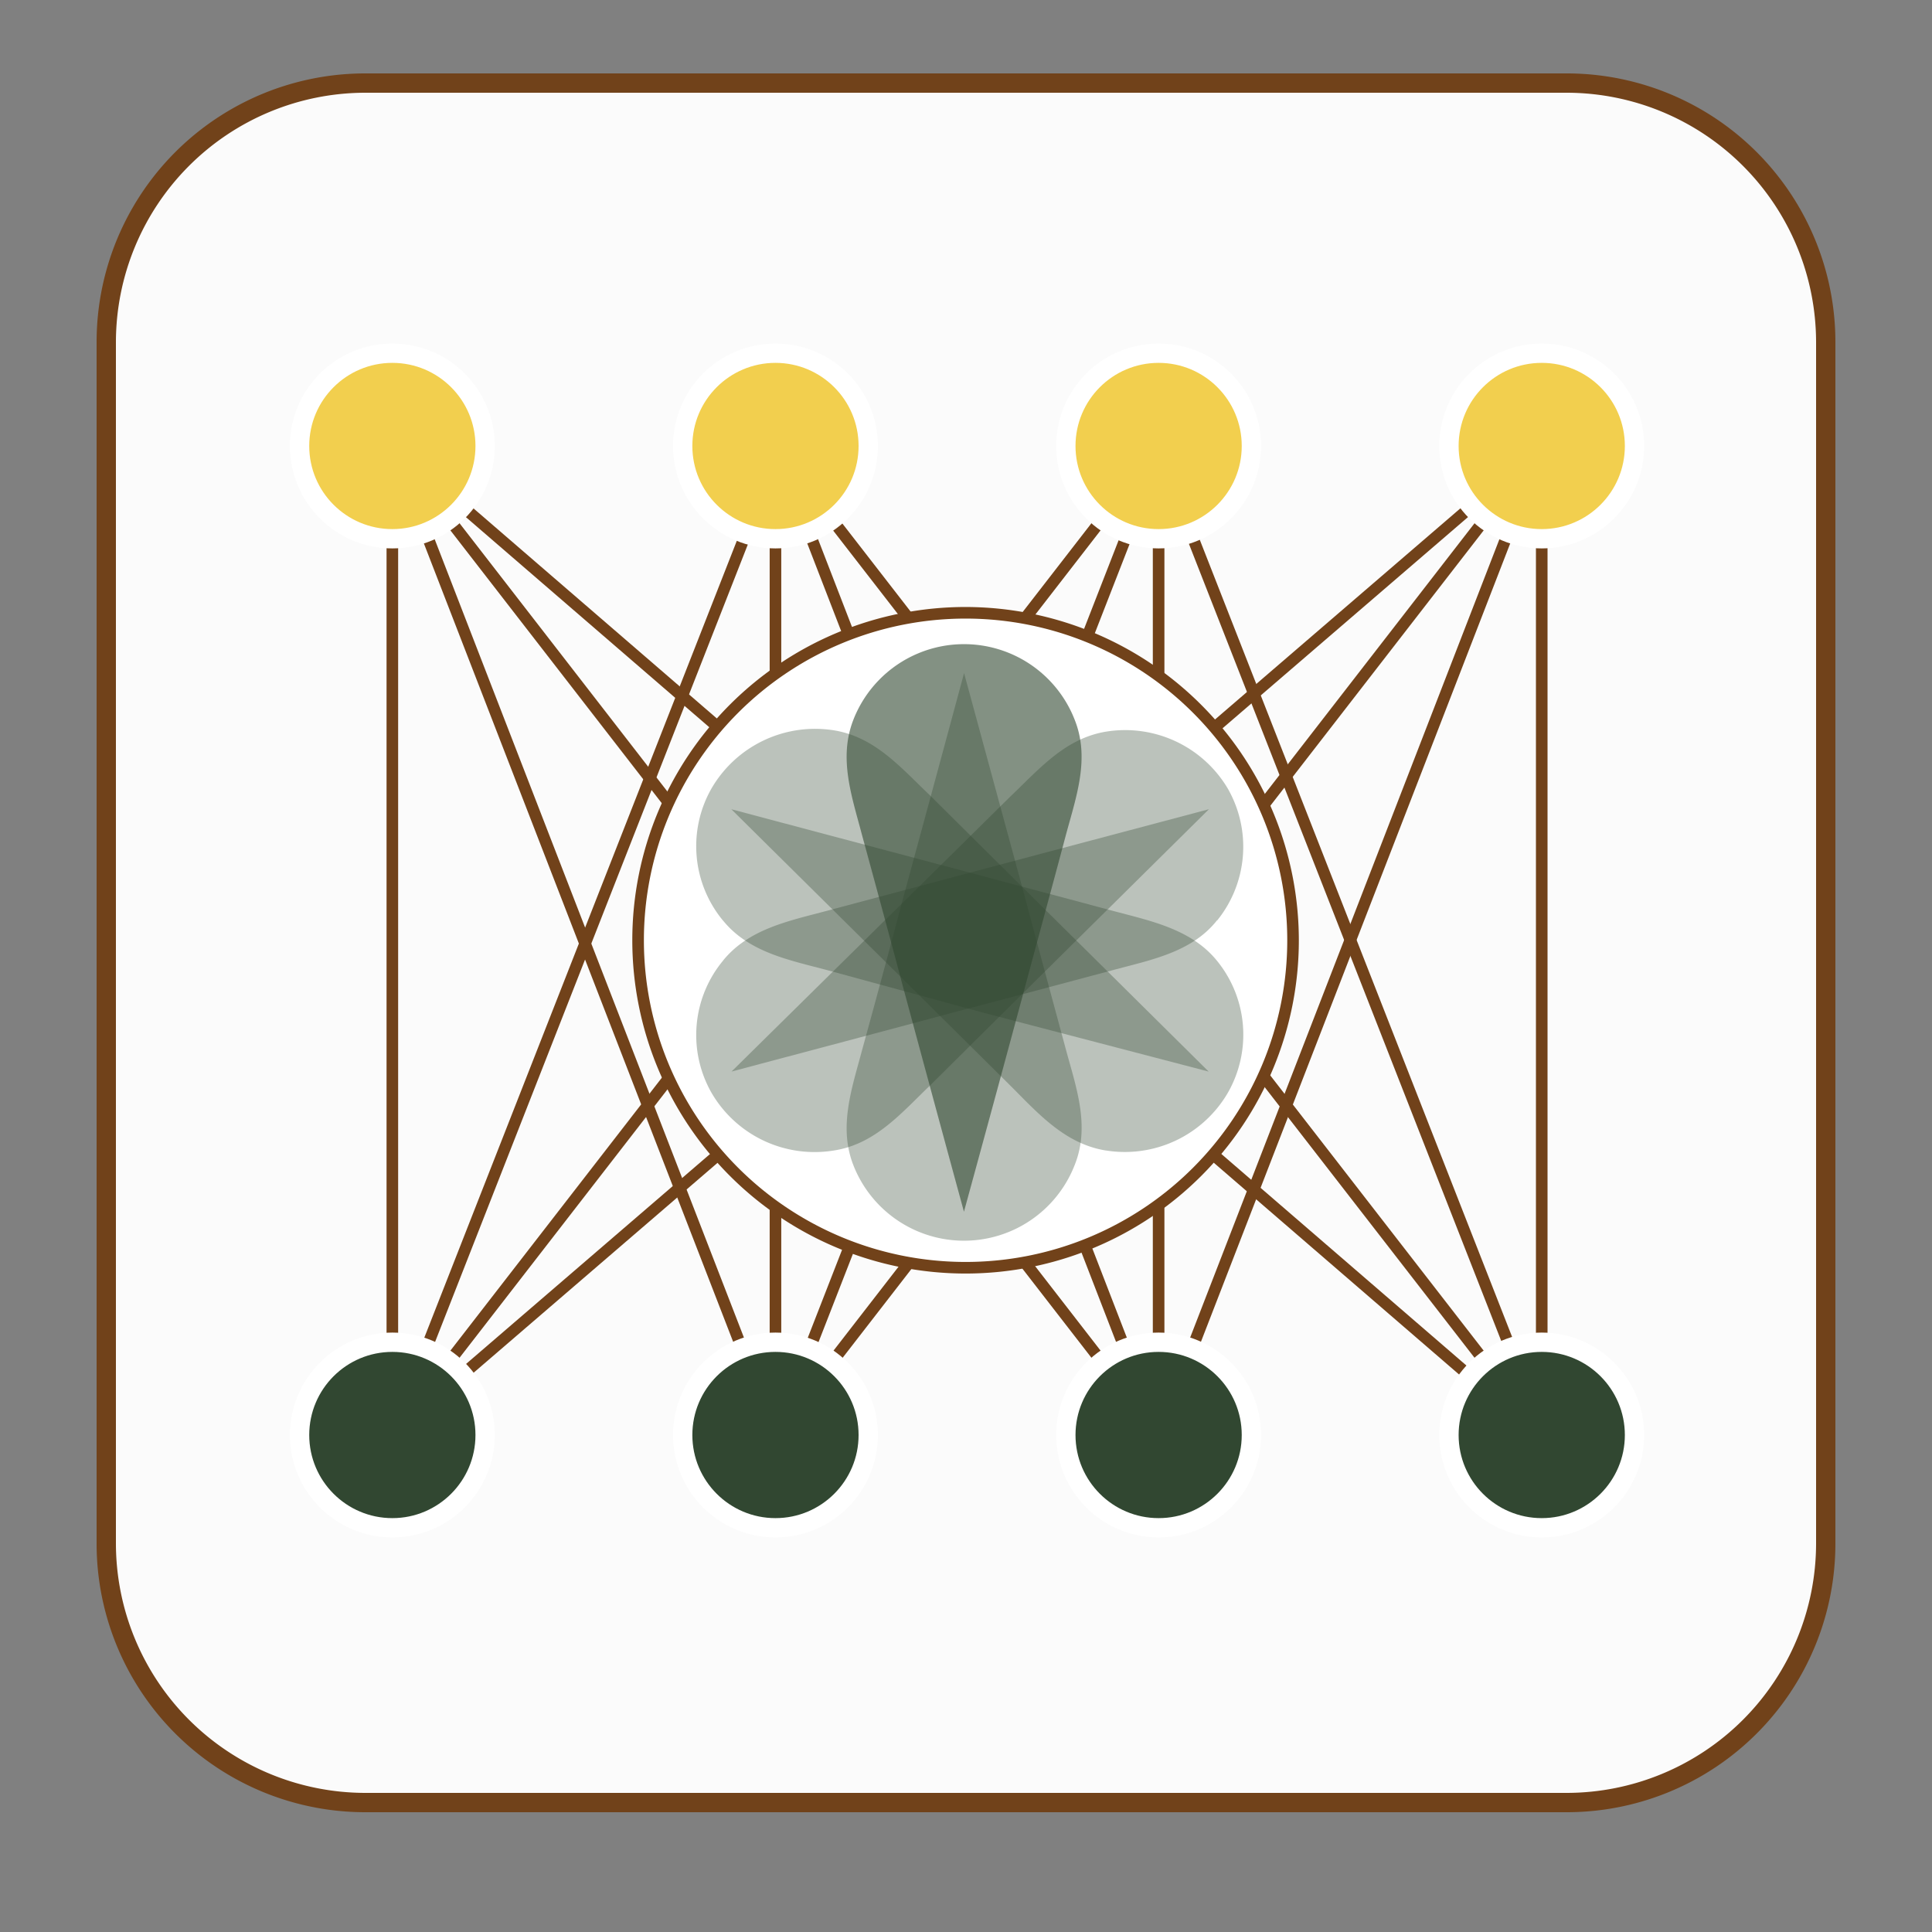 <svg xmlns="http://www.w3.org/2000/svg" viewBox="0 0 500 500"><rect x="0" y="0" width="500" height="500" fill="#808080" stroke="none"/><defs><style>.cls-1,.cls-4{fill:none;}.cls-1,.cls-6,.cls-7{stroke:#fff;}.cls-1{stroke-width:2px;}.cls-2,.cls-5{fill:#fbfbfb;}.cls-3{fill:#71421a;}.cls-4,.cls-5{stroke:#71421a;stroke-width:3px;}.cls-4,.cls-5,.cls-6,.cls-7{stroke-miterlimit:10;}.cls-10,.cls-6{fill:#314731;}.cls-6,.cls-7{stroke-width:5px;}.cls-7{fill:#f2cf4e;}.cls-8{fill:#fff;}.cls-9{opacity:0.33;}.cls-11{opacity:0.6;}</style></defs><g id="avatar"><g id="Desktop"><g id="Home"><g id="Header-2" data-name="Header"><g id="sign-in"><g id="avatar-2" data-name="avatar"><path id="Stroke-1" class="cls-1" d="M213,250a15,15,0,1,1-15-15A15,15,0,0,1,213,250Z"/><path id="Stroke-3" class="cls-1" d="M203.5,247.5A5.5,5.5,0,1,1,198,242,5.5,5.5,0,0,1,203.5,247.5Z"/><path id="Stroke-5" class="cls-1" d="M208.62,260.17a11.33,11.33,0,0,0-21.12.11"/></g></g></g></g></g></g><g id="datacenter"><rect class="cls-2" x="27.5" y="21.5" width="445" height="445" rx="67.04"/><path class="cls-3" d="M405.46,24A64.61,64.61,0,0,1,470,88.54V399.46A64.61,64.61,0,0,1,405.46,464H94.54A64.61,64.61,0,0,1,30,399.46V88.54A64.61,64.61,0,0,1,94.54,24H405.46m0-5H94.54A69.53,69.53,0,0,0,25,88.54V399.46A69.53,69.53,0,0,0,94.54,469H405.46A69.53,69.53,0,0,0,475,399.46V88.54A69.53,69.53,0,0,0,405.46,19Z"/><g id="fabric"><g id="lines"><line class="cls-4" x1="200.69" y1="371.38" x2="200.69" y2="115.42"/><line class="cls-4" x1="299.85" y1="115.42" x2="299.85" y2="371.38"/><line class="cls-4" x1="101.54" y1="371.38" x2="201.5" y2="116.5"/><polyline class="cls-4" points="201 371 300 117 400.5 373.5 101.54 115.42"/><polyline class="cls-4" points="300 372 201 116 399 371.38"/><line class="cls-4" x1="399" y1="115.42" x2="399" y2="371.38"/><line class="cls-4" x1="101.54" y1="115.42" x2="101.54" y2="371.38"/><line class="cls-4" x1="399" y1="115.42" x2="299.85" y2="371.38"/><line class="cls-4" x1="101.54" y1="115.42" x2="200.69" y2="371.38"/><line class="cls-4" x1="101.54" y1="115.42" x2="299.85" y2="371.38"/><line class="cls-5" x1="399" y1="115.42" x2="200.69" y2="371.38"/><line class="cls-4" x1="299.85" y1="115.42" x2="101.54" y2="371.38"/><line class="cls-4" x1="399" y1="115.42" x2="101.54" y2="371.38"/></g><g id="circles"><circle class="cls-6" cx="101.54" cy="371.38" r="24.01"/><circle class="cls-6" cx="399" cy="371.38" r="24.01"/><circle class="cls-6" cx="299.85" cy="371.38" r="24.01"/><circle class="cls-6" cx="200.69" cy="371.38" r="24.01"/><circle class="cls-7" cx="399" cy="115.42" r="24.01"/><circle class="cls-7" cx="101.54" cy="115.42" r="24.01"/><circle class="cls-7" cx="200.69" cy="115.42" r="24.01"/><circle class="cls-7" cx="299.85" cy="115.42" r="24.01"/></g></g><g id="burst"><g id="outline"><circle class="cls-8" cx="249.89" cy="243.34" r="84.75"/><path class="cls-3" d="M249.89,160.09a83.25,83.25,0,1,1-83.25,83.25,83.25,83.25,0,0,1,83.25-83.25m0-3a86.25,86.25,0,1,0,86.25,86.25,86.35,86.35,0,0,0-86.25-86.25Z"/></g><g id="bottomleft" class="cls-9"><path class="cls-10" d="M187.15,248.58a30.19,30.19,0,0,0-2.94,34.36,30.87,30.87,0,0,0,31.58,14.81c10.65-1.62,17.38-9.6,24.85-16.78l29.24-29,43-42.55L254.15,225l-39.89,10.65c-9.93,2.66-20.37,4.64-27.11,12.91"/></g><g id="bottom" class="cls-9"><path class="cls-10" d="M220.82,301.47a30.74,30.74,0,0,0,57.32,0c4-10,.41-19.93-2.26-29.77-3.55-13.15-7.13-26.34-10.65-39.61q-7.86-28.92-15.73-57.89-7.8,28.94-15.69,57.89Q228.55,252,223.12,271.7c-2.62,9.88-6.17,19.8-2.3,29.77"/></g><g id="bottomright" class="cls-9"><path class="cls-10" d="M286.27,297.75a30.85,30.85,0,0,0,31.42-14.81,30.26,30.26,0,0,0-2.79-34.36c-6.77-8.27-17.38-10.29-27.1-12.91L247.86,225l-58.6-15.57,43,42.56,29.25,29c7.22,7.22,14.16,15.12,24.81,16.78"/></g><g id="topright" class="cls-9"><path class="cls-10" d="M315,238.22a30.34,30.34,0,0,0,2.78-34.09,30.88,30.88,0,0,0-31.42-14.8c-10.65,1.69-17.39,9.68-24.85,16.78L232.23,235l-42.92,42.32c19.56-5.21,39.13-10.37,58.65-15.62,13.31-3.46,26.62-7.05,39.93-10.6,9.88-2.67,20.49-4.6,27.07-12.91"/></g><g id="topleft" class="cls-9"><path class="cls-10" d="M187.09,238.22a30.2,30.2,0,0,1-3-34.09A31,31,0,0,1,215.77,189c10.64,1.69,17.38,9.68,24.84,16.78l29.25,29,42.95,42.55L254.12,262l-39.89-10.89c-10-2.67-20.41-4.6-27.14-12.91"/></g><g id="top" class="cls-11"><path class="cls-10" d="M278.15,186.33a30.74,30.74,0,0,0-57.32,0c-3.87,10-.36,19.8,2.26,29.77,3.59,13.19,7.18,26.34,10.69,39.61q7.8,28.92,15.69,57.88,7.92-28.92,15.73-57.88c3.55-13.27,7.14-26.38,10.65-39.61,2.7-10,6.25-19.81,2.3-29.77"/></g></g></g></svg>